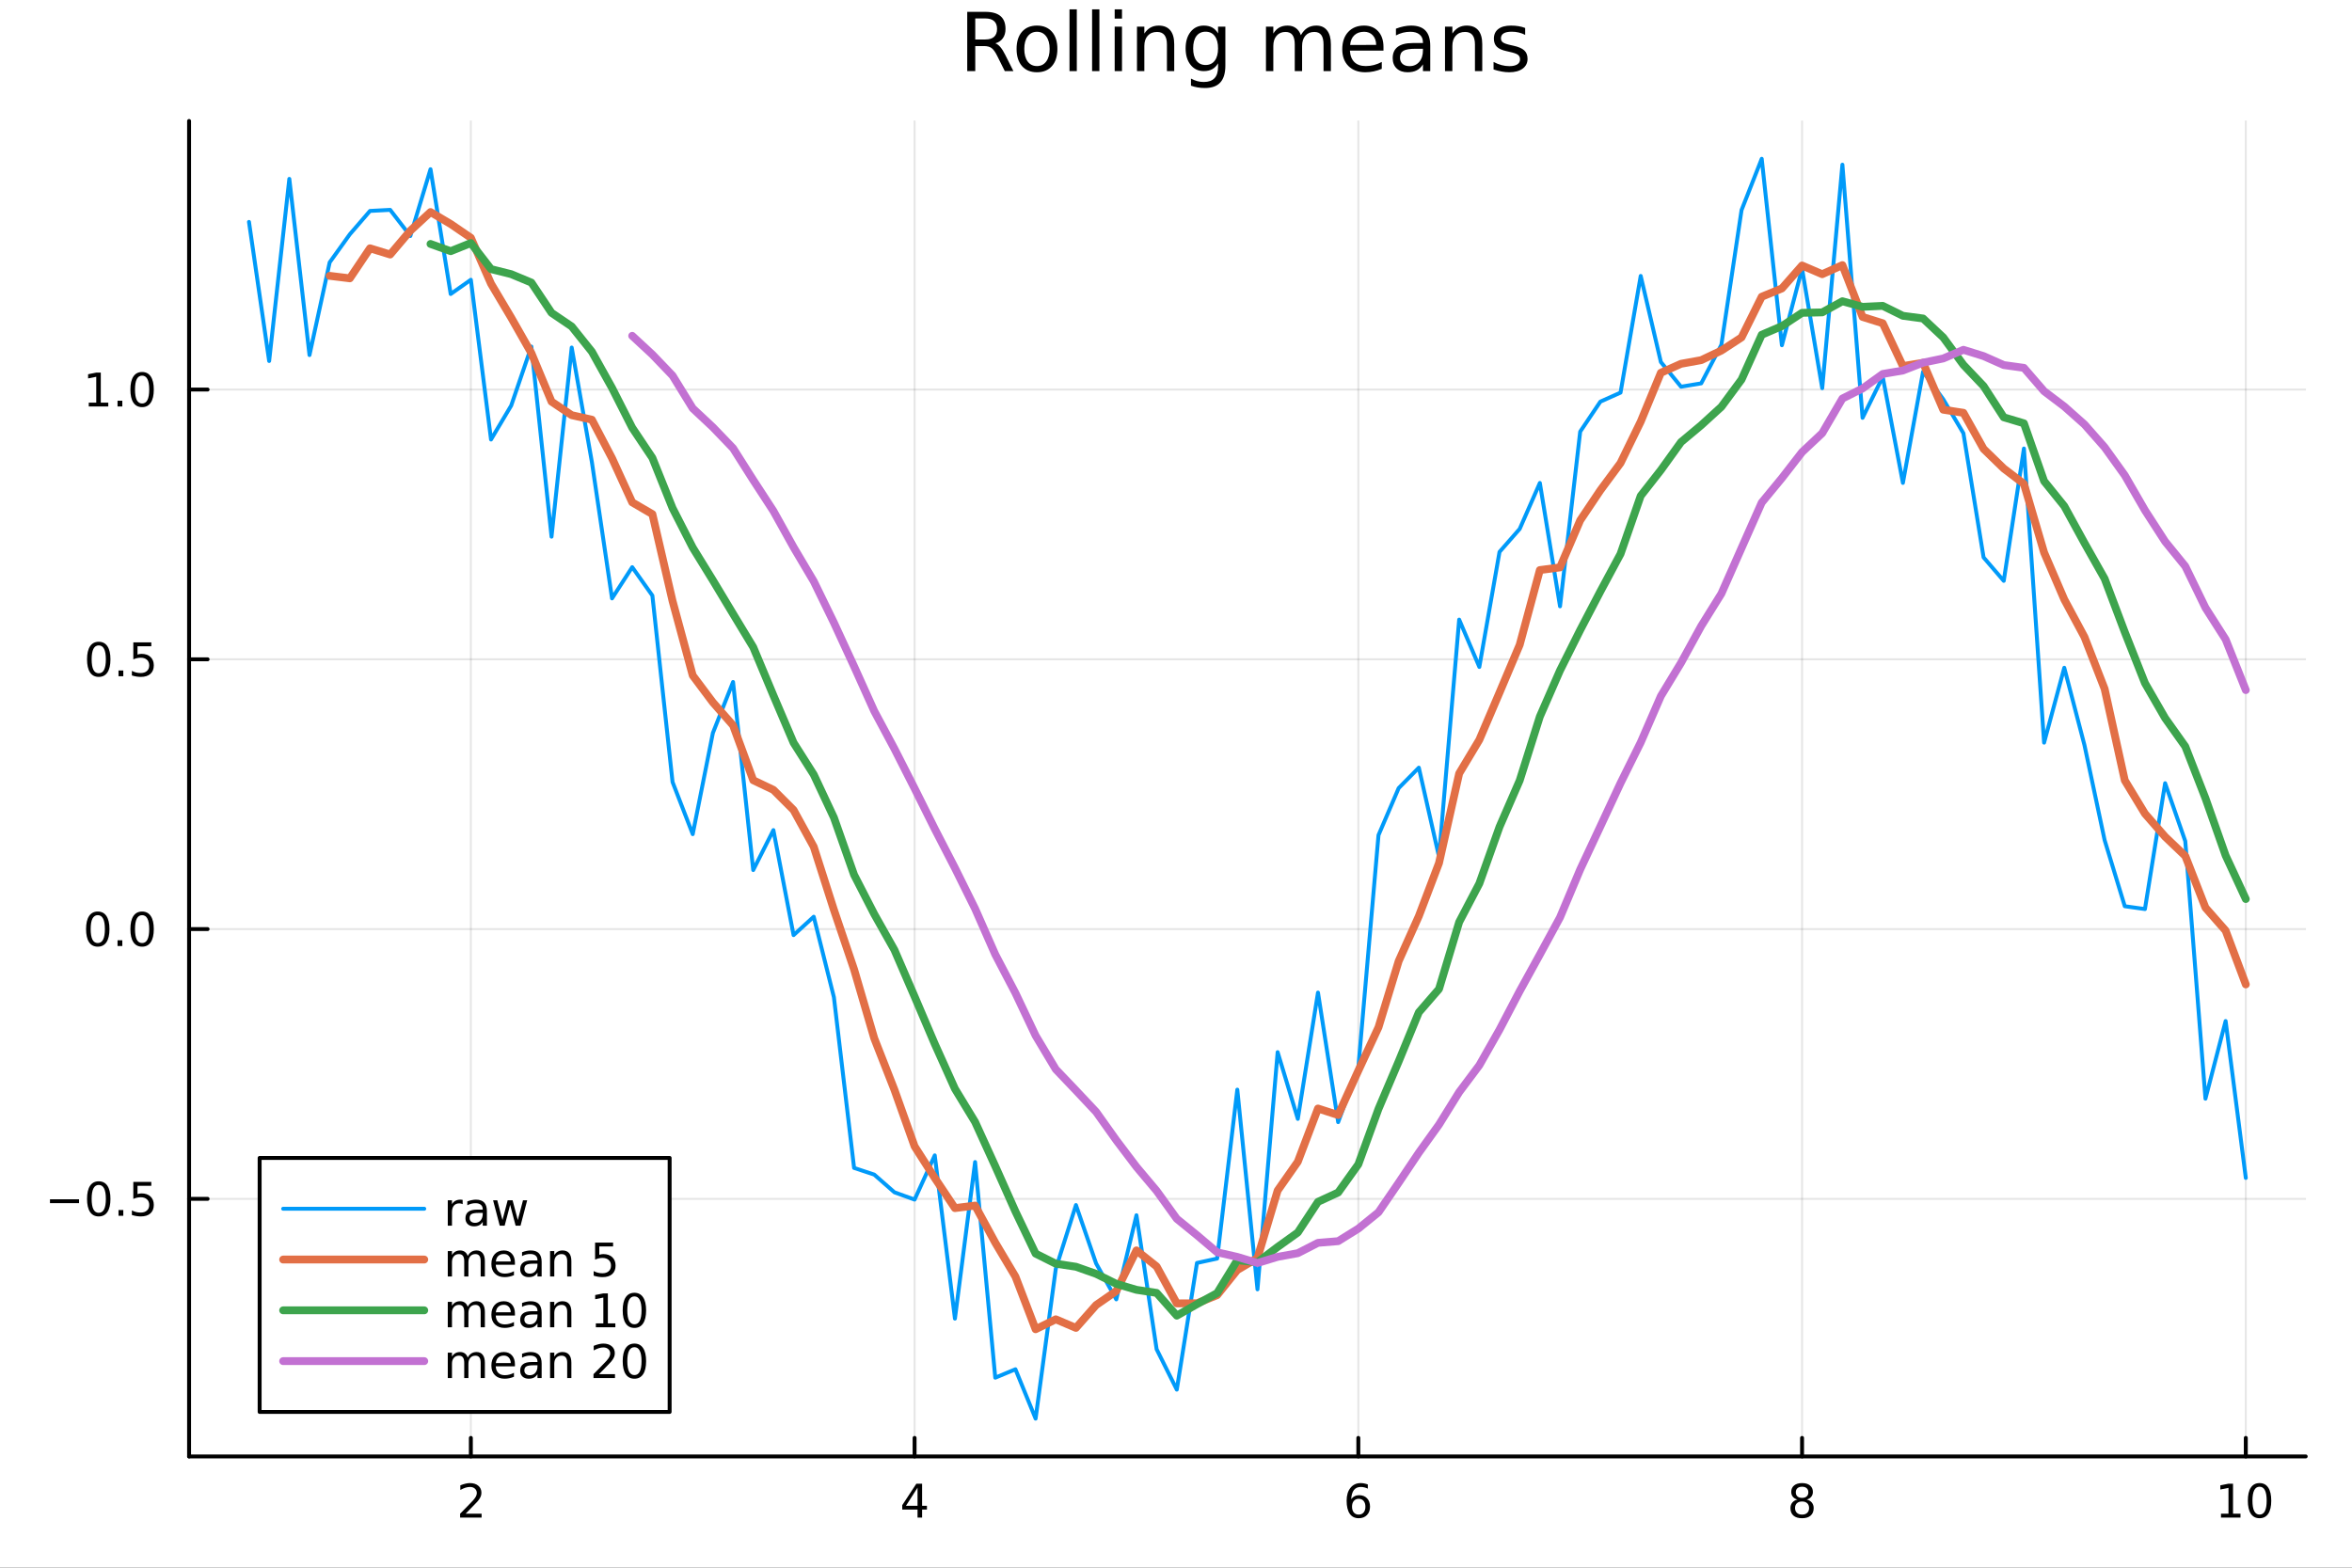 <?xml version="1.0" encoding="utf-8"?>
<svg xmlns="http://www.w3.org/2000/svg" xmlns:xlink="http://www.w3.org/1999/xlink" width="600" height="400" viewBox="0 0 2400 1600">
<rect x="0" y="0" width="2400" height="1600" fill="#333333" stroke="none"/>
<defs>
  <clipPath id="clip320">
    <rect x="0" y="0" width="2400" height="1600"/>
  </clipPath>
</defs>
<path clip-path="url(#clip320)" d="
M0 1600 L2400 1600 L2400 0 L0 0  Z
  " fill="#ffffff" fill-rule="evenodd" fill-opacity="1"/>
<defs>
  <clipPath id="clip321">
    <rect x="480" y="0" width="1681" height="1600"/>
  </clipPath>
</defs>
<path clip-path="url(#clip320)" d="
M192.941 1486.45 L2352.76 1486.45 L2352.76 123.472 L192.941 123.472  Z
  " fill="#ffffff" fill-rule="evenodd" fill-opacity="1"/>
<defs>
  <clipPath id="clip322">
    <rect x="192" y="123" width="2161" height="1364"/>
  </clipPath>
</defs>
<polyline clip-path="url(#clip322)" style="stroke:#000000; stroke-linecap:round; stroke-linejoin:round; stroke-width:2; stroke-opacity:0.1; fill:none" points="
  480.463,1486.45 480.463,123.472 
  "/>
<polyline clip-path="url(#clip322)" style="stroke:#000000; stroke-linecap:round; stroke-linejoin:round; stroke-width:2; stroke-opacity:0.1; fill:none" points="
  933.255,1486.45 933.255,123.472 
  "/>
<polyline clip-path="url(#clip322)" style="stroke:#000000; stroke-linecap:round; stroke-linejoin:round; stroke-width:2; stroke-opacity:0.1; fill:none" points="
  1386.05,1486.45 1386.05,123.472 
  "/>
<polyline clip-path="url(#clip322)" style="stroke:#000000; stroke-linecap:round; stroke-linejoin:round; stroke-width:2; stroke-opacity:0.1; fill:none" points="
  1838.84,1486.45 1838.84,123.472 
  "/>
<polyline clip-path="url(#clip322)" style="stroke:#000000; stroke-linecap:round; stroke-linejoin:round; stroke-width:2; stroke-opacity:0.1; fill:none" points="
  2291.63,1486.45 2291.63,123.472 
  "/>
<polyline clip-path="url(#clip320)" style="stroke:#000000; stroke-linecap:round; stroke-linejoin:round; stroke-width:4; stroke-opacity:1; fill:none" points="
  192.941,1486.45 2352.76,1486.45 
  "/>
<polyline clip-path="url(#clip320)" style="stroke:#000000; stroke-linecap:round; stroke-linejoin:round; stroke-width:4; stroke-opacity:1; fill:none" points="
  480.463,1486.45 480.463,1467.55 
  "/>
<polyline clip-path="url(#clip320)" style="stroke:#000000; stroke-linecap:round; stroke-linejoin:round; stroke-width:4; stroke-opacity:1; fill:none" points="
  933.255,1486.45 933.255,1467.55 
  "/>
<polyline clip-path="url(#clip320)" style="stroke:#000000; stroke-linecap:round; stroke-linejoin:round; stroke-width:4; stroke-opacity:1; fill:none" points="
  1386.05,1486.45 1386.05,1467.55 
  "/>
<polyline clip-path="url(#clip320)" style="stroke:#000000; stroke-linecap:round; stroke-linejoin:round; stroke-width:4; stroke-opacity:1; fill:none" points="
  1838.84,1486.45 1838.84,1467.55 
  "/>
<polyline clip-path="url(#clip320)" style="stroke:#000000; stroke-linecap:round; stroke-linejoin:round; stroke-width:4; stroke-opacity:1; fill:none" points="
  2291.63,1486.45 2291.63,1467.55 
  "/>
<path clip-path="url(#clip320)" d="M475.116 1544.91 L491.435 1544.91 L491.435 1548.85 L469.491 1548.85 L469.491 1544.91 Q472.153 1542.16 476.736 1537.53 Q481.343 1532.88 482.523 1531.53 Q484.769 1529.01 485.648 1527.27 Q486.551 1525.51 486.551 1523.82 Q486.551 1521.07 484.607 1519.33 Q482.685 1517.6 479.584 1517.6 Q477.385 1517.6 474.931 1518.36 Q472.5 1519.13 469.723 1520.68 L469.723 1515.95 Q472.547 1514.82 475 1514.24 Q477.454 1513.66 479.491 1513.66 Q484.861 1513.66 488.056 1516.35 Q491.25 1519.03 491.25 1523.52 Q491.25 1525.65 490.44 1527.57 Q489.653 1529.47 487.547 1532.07 Q486.968 1532.74 483.866 1535.95 Q480.764 1539.15 475.116 1544.91 Z" fill="#000000" fill-rule="evenodd" fill-opacity="1" /><path clip-path="url(#clip320)" d="M936.264 1518.36 L924.458 1536.81 L936.264 1536.81 L936.264 1518.36 M935.037 1514.29 L940.917 1514.29 L940.917 1536.81 L945.847 1536.81 L945.847 1540.7 L940.917 1540.7 L940.917 1548.85 L936.264 1548.85 L936.264 1540.7 L920.662 1540.7 L920.662 1536.19 L935.037 1514.29 Z" fill="#000000" fill-rule="evenodd" fill-opacity="1" /><path clip-path="url(#clip320)" d="M1386.45 1529.7 Q1383.3 1529.7 1381.45 1531.86 Q1379.62 1534.01 1379.62 1537.76 Q1379.62 1541.49 1381.45 1543.66 Q1383.3 1545.82 1386.45 1545.82 Q1389.6 1545.82 1391.43 1543.66 Q1393.28 1541.49 1393.28 1537.76 Q1393.28 1534.01 1391.43 1531.86 Q1389.6 1529.7 1386.45 1529.7 M1395.73 1515.05 L1395.73 1519.31 Q1393.97 1518.48 1392.17 1518.04 Q1390.39 1517.6 1388.63 1517.6 Q1384 1517.6 1381.54 1520.72 Q1379.11 1523.85 1378.77 1530.17 Q1380.13 1528.15 1382.19 1527.09 Q1384.25 1526 1386.73 1526 Q1391.94 1526 1394.95 1529.17 Q1397.98 1532.32 1397.98 1537.76 Q1397.98 1543.08 1394.83 1546.3 Q1391.68 1549.52 1386.45 1549.52 Q1380.46 1549.52 1377.28 1544.94 Q1374.11 1540.33 1374.11 1531.6 Q1374.11 1523.41 1378 1518.55 Q1381.89 1513.66 1388.44 1513.66 Q1390.2 1513.66 1391.98 1514.01 Q1393.79 1514.36 1395.73 1515.05 Z" fill="#000000" fill-rule="evenodd" fill-opacity="1" /><path clip-path="url(#clip320)" d="M1838.84 1532.44 Q1835.5 1532.44 1833.58 1534.22 Q1831.68 1536 1831.68 1539.13 Q1831.68 1542.25 1833.58 1544.03 Q1835.5 1545.82 1838.84 1545.82 Q1842.17 1545.82 1844.09 1544.03 Q1846.01 1542.23 1846.01 1539.13 Q1846.01 1536 1844.09 1534.22 Q1842.19 1532.44 1838.84 1532.44 M1834.16 1530.45 Q1831.15 1529.7 1829.46 1527.64 Q1827.8 1525.58 1827.8 1522.62 Q1827.8 1518.48 1830.74 1516.07 Q1833.7 1513.66 1838.84 1513.66 Q1844 1513.66 1846.94 1516.07 Q1849.88 1518.48 1849.88 1522.62 Q1849.88 1525.58 1848.19 1527.64 Q1846.52 1529.7 1843.54 1530.45 Q1846.92 1531.23 1848.79 1533.52 Q1850.69 1535.82 1850.69 1539.13 Q1850.69 1544.15 1847.61 1546.83 Q1844.56 1549.52 1838.84 1549.52 Q1833.12 1549.52 1830.04 1546.83 Q1826.99 1544.15 1826.99 1539.13 Q1826.99 1535.82 1828.88 1533.52 Q1830.78 1531.23 1834.16 1530.45 M1832.45 1523.06 Q1832.45 1525.75 1834.12 1527.25 Q1835.81 1528.76 1838.84 1528.76 Q1841.85 1528.76 1843.54 1527.25 Q1845.25 1525.75 1845.25 1523.06 Q1845.25 1520.38 1843.54 1518.87 Q1841.85 1517.37 1838.84 1517.37 Q1835.81 1517.37 1834.12 1518.87 Q1832.45 1520.38 1832.45 1523.06 Z" fill="#000000" fill-rule="evenodd" fill-opacity="1" /><path clip-path="url(#clip320)" d="M2266.32 1544.91 L2273.96 1544.91 L2273.96 1518.55 L2265.65 1520.21 L2265.65 1515.95 L2273.91 1514.29 L2278.59 1514.29 L2278.59 1544.91 L2286.22 1544.91 L2286.22 1548.85 L2266.32 1548.85 L2266.32 1544.91 Z" fill="#000000" fill-rule="evenodd" fill-opacity="1" /><path clip-path="url(#clip320)" d="M2305.67 1517.37 Q2302.06 1517.37 2300.23 1520.93 Q2298.42 1524.47 2298.42 1531.6 Q2298.42 1538.71 2300.23 1542.27 Q2302.06 1545.82 2305.67 1545.82 Q2309.3 1545.82 2311.11 1542.27 Q2312.94 1538.71 2312.94 1531.6 Q2312.94 1524.47 2311.11 1520.93 Q2309.3 1517.37 2305.67 1517.37 M2305.67 1513.66 Q2311.48 1513.66 2314.53 1518.27 Q2317.61 1522.85 2317.61 1531.6 Q2317.61 1540.33 2314.53 1544.94 Q2311.48 1549.52 2305.67 1549.52 Q2299.86 1549.52 2296.78 1544.94 Q2293.72 1540.33 2293.72 1531.6 Q2293.72 1522.85 2296.78 1518.27 Q2299.86 1513.66 2305.67 1513.66 Z" fill="#000000" fill-rule="evenodd" fill-opacity="1" /><polyline clip-path="url(#clip322)" style="stroke:#000000; stroke-linecap:round; stroke-linejoin:round; stroke-width:2; stroke-opacity:0.1; fill:none" points="
  192.941,1223.56 2352.76,1223.56 
  "/>
<polyline clip-path="url(#clip322)" style="stroke:#000000; stroke-linecap:round; stroke-linejoin:round; stroke-width:2; stroke-opacity:0.1; fill:none" points="
  192.941,948.234 2352.76,948.234 
  "/>
<polyline clip-path="url(#clip322)" style="stroke:#000000; stroke-linecap:round; stroke-linejoin:round; stroke-width:2; stroke-opacity:0.1; fill:none" points="
  192.941,672.904 2352.76,672.904 
  "/>
<polyline clip-path="url(#clip322)" style="stroke:#000000; stroke-linecap:round; stroke-linejoin:round; stroke-width:2; stroke-opacity:0.1; fill:none" points="
  192.941,397.574 2352.76,397.574 
  "/>
<polyline clip-path="url(#clip320)" style="stroke:#000000; stroke-linecap:round; stroke-linejoin:round; stroke-width:4; stroke-opacity:1; fill:none" points="
  192.941,1486.45 192.941,123.472 
  "/>
<polyline clip-path="url(#clip320)" style="stroke:#000000; stroke-linecap:round; stroke-linejoin:round; stroke-width:4; stroke-opacity:1; fill:none" points="
  192.941,1223.56 211.838,1223.56 
  "/>
<polyline clip-path="url(#clip320)" style="stroke:#000000; stroke-linecap:round; stroke-linejoin:round; stroke-width:4; stroke-opacity:1; fill:none" points="
  192.941,948.234 211.838,948.234 
  "/>
<polyline clip-path="url(#clip320)" style="stroke:#000000; stroke-linecap:round; stroke-linejoin:round; stroke-width:4; stroke-opacity:1; fill:none" points="
  192.941,672.904 211.838,672.904 
  "/>
<polyline clip-path="url(#clip320)" style="stroke:#000000; stroke-linecap:round; stroke-linejoin:round; stroke-width:4; stroke-opacity:1; fill:none" points="
  192.941,397.574 211.838,397.574 
  "/>
<path clip-path="url(#clip320)" d="M50.992 1224.01 L80.668 1224.01 L80.668 1227.95 L50.992 1227.95 L50.992 1224.01 Z" fill="#000000" fill-rule="evenodd" fill-opacity="1" /><path clip-path="url(#clip320)" d="M100.76 1209.36 Q97.149 1209.36 95.321 1212.93 Q93.515 1216.47 93.515 1223.6 Q93.515 1230.7 95.321 1234.27 Q97.149 1237.81 100.76 1237.81 Q104.395 1237.81 106.2 1234.27 Q108.029 1230.7 108.029 1223.6 Q108.029 1216.47 106.2 1212.93 Q104.395 1209.36 100.76 1209.36 M100.76 1205.66 Q106.571 1205.66 109.626 1210.26 Q112.705 1214.85 112.705 1223.6 Q112.705 1232.33 109.626 1236.93 Q106.571 1241.51 100.76 1241.51 Q94.95 1241.51 91.871 1236.93 Q88.816 1232.33 88.816 1223.6 Q88.816 1214.85 91.871 1210.26 Q94.95 1205.66 100.76 1205.66 Z" fill="#000000" fill-rule="evenodd" fill-opacity="1" /><path clip-path="url(#clip320)" d="M120.922 1234.96 L125.807 1234.96 L125.807 1240.84 L120.922 1240.84 L120.922 1234.96 Z" fill="#000000" fill-rule="evenodd" fill-opacity="1" /><path clip-path="url(#clip320)" d="M136.038 1206.28 L154.394 1206.28 L154.394 1210.22 L140.32 1210.22 L140.32 1218.69 Q141.339 1218.34 142.357 1218.18 Q143.376 1218 144.394 1218 Q150.181 1218 153.561 1221.17 Q156.941 1224.34 156.941 1229.76 Q156.941 1235.33 153.468 1238.44 Q149.996 1241.51 143.677 1241.51 Q141.501 1241.51 139.232 1241.14 Q136.987 1240.77 134.58 1240.03 L134.58 1235.33 Q136.663 1236.47 138.885 1237.02 Q141.107 1237.58 143.584 1237.58 Q147.589 1237.58 149.927 1235.47 Q152.265 1233.37 152.265 1229.76 Q152.265 1226.14 149.927 1224.04 Q147.589 1221.93 143.584 1221.93 Q141.709 1221.93 139.834 1222.35 Q137.982 1222.76 136.038 1223.64 L136.038 1206.28 Z" fill="#000000" fill-rule="evenodd" fill-opacity="1" /><path clip-path="url(#clip320)" d="M99.765 934.032 Q96.154 934.032 94.325 937.597 Q92.52 941.139 92.52 948.268 Q92.52 955.375 94.325 958.94 Q96.154 962.481 99.765 962.481 Q103.399 962.481 105.205 958.94 Q107.033 955.375 107.033 948.268 Q107.033 941.139 105.205 937.597 Q103.399 934.032 99.765 934.032 M99.765 930.329 Q105.575 930.329 108.631 934.935 Q111.709 939.518 111.709 948.268 Q111.709 956.995 108.631 961.602 Q105.575 966.185 99.765 966.185 Q93.955 966.185 90.876 961.602 Q87.821 956.995 87.821 948.268 Q87.821 939.518 90.876 934.935 Q93.955 930.329 99.765 930.329 Z" fill="#000000" fill-rule="evenodd" fill-opacity="1" /><path clip-path="url(#clip320)" d="M119.927 959.634 L124.811 959.634 L124.811 965.514 L119.927 965.514 L119.927 959.634 Z" fill="#000000" fill-rule="evenodd" fill-opacity="1" /><path clip-path="url(#clip320)" d="M144.996 934.032 Q141.385 934.032 139.556 937.597 Q137.751 941.139 137.751 948.268 Q137.751 955.375 139.556 958.94 Q141.385 962.481 144.996 962.481 Q148.63 962.481 150.436 958.94 Q152.265 955.375 152.265 948.268 Q152.265 941.139 150.436 937.597 Q148.63 934.032 144.996 934.032 M144.996 930.329 Q150.806 930.329 153.862 934.935 Q156.941 939.518 156.941 948.268 Q156.941 956.995 153.862 961.602 Q150.806 966.185 144.996 966.185 Q139.186 966.185 136.107 961.602 Q133.052 956.995 133.052 948.268 Q133.052 939.518 136.107 934.935 Q139.186 930.329 144.996 930.329 Z" fill="#000000" fill-rule="evenodd" fill-opacity="1" /><path clip-path="url(#clip320)" d="M100.76 658.702 Q97.149 658.702 95.321 662.267 Q93.515 665.809 93.515 672.938 Q93.515 680.045 95.321 683.61 Q97.149 687.151 100.76 687.151 Q104.395 687.151 106.2 683.61 Q108.029 680.045 108.029 672.938 Q108.029 665.809 106.2 662.267 Q104.395 658.702 100.76 658.702 M100.76 654.999 Q106.571 654.999 109.626 659.605 Q112.705 664.188 112.705 672.938 Q112.705 681.665 109.626 686.272 Q106.571 690.855 100.76 690.855 Q94.95 690.855 91.871 686.272 Q88.816 681.665 88.816 672.938 Q88.816 664.188 91.871 659.605 Q94.95 654.999 100.76 654.999 Z" fill="#000000" fill-rule="evenodd" fill-opacity="1" /><path clip-path="url(#clip320)" d="M120.922 684.304 L125.807 684.304 L125.807 690.184 L120.922 690.184 L120.922 684.304 Z" fill="#000000" fill-rule="evenodd" fill-opacity="1" /><path clip-path="url(#clip320)" d="M136.038 655.624 L154.394 655.624 L154.394 659.559 L140.32 659.559 L140.32 668.031 Q141.339 667.684 142.357 667.522 Q143.376 667.337 144.394 667.337 Q150.181 667.337 153.561 670.508 Q156.941 673.679 156.941 679.096 Q156.941 684.674 153.468 687.776 Q149.996 690.855 143.677 690.855 Q141.501 690.855 139.232 690.485 Q136.987 690.114 134.58 689.374 L134.58 684.674 Q136.663 685.809 138.885 686.364 Q141.107 686.92 143.584 686.92 Q147.589 686.92 149.927 684.813 Q152.265 682.707 152.265 679.096 Q152.265 675.485 149.927 673.378 Q147.589 671.272 143.584 671.272 Q141.709 671.272 139.834 671.688 Q137.982 672.105 136.038 672.985 L136.038 655.624 Z" fill="#000000" fill-rule="evenodd" fill-opacity="1" /><path clip-path="url(#clip320)" d="M90.575 410.919 L98.214 410.919 L98.214 384.553 L89.904 386.22 L89.904 381.96 L98.168 380.294 L102.844 380.294 L102.844 410.919 L110.483 410.919 L110.483 414.854 L90.575 414.854 L90.575 410.919 Z" fill="#000000" fill-rule="evenodd" fill-opacity="1" /><path clip-path="url(#clip320)" d="M119.927 408.974 L124.811 408.974 L124.811 414.854 L119.927 414.854 L119.927 408.974 Z" fill="#000000" fill-rule="evenodd" fill-opacity="1" /><path clip-path="url(#clip320)" d="M144.996 383.372 Q141.385 383.372 139.556 386.937 Q137.751 390.479 137.751 397.609 Q137.751 404.715 139.556 408.28 Q141.385 411.821 144.996 411.821 Q148.63 411.821 150.436 408.28 Q152.265 404.715 152.265 397.609 Q152.265 390.479 150.436 386.937 Q148.63 383.372 144.996 383.372 M144.996 379.669 Q150.806 379.669 153.862 384.275 Q156.941 388.859 156.941 397.609 Q156.941 406.335 153.862 410.942 Q150.806 415.525 144.996 415.525 Q139.186 415.525 136.107 410.942 Q133.052 406.335 133.052 397.609 Q133.052 388.859 136.107 384.275 Q139.186 379.669 144.996 379.669 Z" fill="#000000" fill-rule="evenodd" fill-opacity="1" /><path clip-path="url(#clip320)" d="M1015.66 44.22 Q1018.29 45.111 1020.76 48.028 Q1023.27 50.944 1025.78 56.048 L1034.09 72.576 L1025.3 72.576 L1017.56 57.061 Q1014.56 50.985 1011.73 49 Q1008.93 47.015 1004.07 47.015 L995.159 47.015 L995.159 72.576 L986.976 72.576 L986.976 12.096 L1005.45 12.096 Q1015.82 12.096 1020.92 16.43 Q1026.03 20.765 1026.03 29.515 Q1026.03 35.227 1023.35 38.994 Q1020.72 42.761 1015.66 44.22 M995.159 18.82 L995.159 40.29 L1005.45 40.29 Q1011.36 40.29 1014.36 37.576 Q1017.4 34.822 1017.4 29.515 Q1017.4 24.208 1014.36 21.535 Q1011.36 18.82 1005.45 18.82 L995.159 18.82 Z" fill="#000000" fill-rule="evenodd" fill-opacity="1" /><path clip-path="url(#clip320)" d="M1058.15 32.431 Q1052.16 32.431 1048.67 37.131 Q1045.19 41.789 1045.19 49.931 Q1045.19 58.074 1048.63 62.773 Q1052.11 67.431 1058.15 67.431 Q1064.11 67.431 1067.59 62.732 Q1071.07 58.033 1071.07 49.931 Q1071.07 41.87 1067.59 37.171 Q1064.11 32.431 1058.15 32.431 M1058.15 26.112 Q1067.87 26.112 1073.42 32.431 Q1078.97 38.751 1078.97 49.931 Q1078.97 61.071 1073.42 67.431 Q1067.87 73.751 1058.15 73.751 Q1048.39 73.751 1042.84 67.431 Q1037.33 61.071 1037.33 49.931 Q1037.33 38.751 1042.84 32.431 Q1048.39 26.112 1058.15 26.112 Z" fill="#000000" fill-rule="evenodd" fill-opacity="1" /><path clip-path="url(#clip320)" d="M1091.33 9.544 L1098.78 9.544 L1098.78 72.576 L1091.33 72.576 L1091.33 9.544 Z" fill="#000000" fill-rule="evenodd" fill-opacity="1" /><path clip-path="url(#clip320)" d="M1114.38 9.544 L1121.83 9.544 L1121.83 72.576 L1114.38 72.576 L1114.38 9.544 Z" fill="#000000" fill-rule="evenodd" fill-opacity="1" /><path clip-path="url(#clip320)" d="M1137.43 27.206 L1144.88 27.206 L1144.88 72.576 L1137.43 72.576 L1137.43 27.206 M1137.43 9.544 L1144.88 9.544 L1144.88 18.983 L1137.43 18.983 L1137.43 9.544 Z" fill="#000000" fill-rule="evenodd" fill-opacity="1" /><path clip-path="url(#clip320)" d="M1198.19 45.192 L1198.19 72.576 L1190.74 72.576 L1190.74 45.435 Q1190.74 38.994 1188.22 35.794 Q1185.71 32.594 1180.69 32.594 Q1174.65 32.594 1171.17 36.442 Q1167.69 40.29 1167.69 46.934 L1167.69 72.576 L1160.19 72.576 L1160.19 27.206 L1167.69 27.206 L1167.69 34.254 Q1170.36 30.163 1173.97 28.138 Q1177.61 26.112 1182.35 26.112 Q1190.17 26.112 1194.18 30.973 Q1198.19 35.794 1198.19 45.192 Z" fill="#000000" fill-rule="evenodd" fill-opacity="1" /><path clip-path="url(#clip320)" d="M1242.91 49.364 Q1242.91 41.263 1239.55 36.806 Q1236.23 32.35 1230.19 32.35 Q1224.2 32.35 1220.83 36.806 Q1217.51 41.263 1217.51 49.364 Q1217.51 57.426 1220.83 61.882 Q1224.2 66.338 1230.19 66.338 Q1236.23 66.338 1239.55 61.882 Q1242.91 57.426 1242.91 49.364 M1250.37 66.945 Q1250.37 78.531 1245.22 84.162 Q1240.08 89.833 1229.46 89.833 Q1225.53 89.833 1222.05 89.225 Q1218.57 88.658 1215.28 87.443 L1215.28 80.192 Q1218.57 81.974 1221.77 82.825 Q1224.97 83.675 1228.29 83.675 Q1235.62 83.675 1239.27 79.827 Q1242.91 76.019 1242.91 68.282 L1242.91 64.596 Q1240.6 68.606 1237 70.591 Q1233.39 72.576 1228.37 72.576 Q1220.02 72.576 1214.92 66.216 Q1209.82 59.856 1209.82 49.364 Q1209.82 38.832 1214.92 32.472 Q1220.02 26.112 1228.37 26.112 Q1233.39 26.112 1237 28.097 Q1240.6 30.082 1242.91 34.092 L1242.91 27.206 L1250.37 27.206 L1250.37 66.945 Z" fill="#000000" fill-rule="evenodd" fill-opacity="1" /><path clip-path="url(#clip320)" d="M1327.41 35.915 Q1330.21 30.892 1334.1 28.502 Q1337.99 26.112 1343.25 26.112 Q1350.34 26.112 1354.19 31.095 Q1358.04 36.037 1358.04 45.192 L1358.04 72.576 L1350.54 72.576 L1350.54 45.435 Q1350.54 38.913 1348.24 35.753 Q1345.93 32.594 1341.19 32.594 Q1335.39 32.594 1332.03 36.442 Q1328.67 40.29 1328.67 46.934 L1328.67 72.576 L1321.18 72.576 L1321.18 45.435 Q1321.18 38.873 1318.87 35.753 Q1316.56 32.594 1311.74 32.594 Q1306.03 32.594 1302.66 36.482 Q1299.3 40.331 1299.3 46.934 L1299.3 72.576 L1291.81 72.576 L1291.81 27.206 L1299.3 27.206 L1299.3 34.254 Q1301.85 30.082 1305.42 28.097 Q1308.98 26.112 1313.88 26.112 Q1318.83 26.112 1322.27 28.624 Q1325.75 31.135 1327.41 35.915 Z" fill="#000000" fill-rule="evenodd" fill-opacity="1" /><path clip-path="url(#clip320)" d="M1411.71 48.028 L1411.71 51.673 L1377.44 51.673 Q1377.93 59.37 1382.06 63.421 Q1386.23 67.431 1393.65 67.431 Q1397.94 67.431 1401.95 66.378 Q1406 65.325 1409.97 63.218 L1409.97 70.267 Q1405.96 71.968 1401.75 72.86 Q1397.54 73.751 1393.2 73.751 Q1382.34 73.751 1375.98 67.431 Q1369.66 61.112 1369.66 50.337 Q1369.66 39.197 1375.66 32.675 Q1381.7 26.112 1391.9 26.112 Q1401.06 26.112 1406.37 32.026 Q1411.71 37.9 1411.71 48.028 M1404.26 45.84 Q1404.18 39.723 1400.82 36.077 Q1397.49 32.431 1391.99 32.431 Q1385.75 32.431 1381.98 35.956 Q1378.25 39.48 1377.69 45.88 L1404.26 45.84 Z" fill="#000000" fill-rule="evenodd" fill-opacity="1" /><path clip-path="url(#clip320)" d="M1444.57 49.769 Q1435.53 49.769 1432.05 51.835 Q1428.57 53.901 1428.57 58.884 Q1428.57 62.854 1431.16 65.203 Q1433.79 67.512 1438.29 67.512 Q1444.49 67.512 1448.21 63.137 Q1451.98 58.722 1451.98 51.43 L1451.98 49.769 L1444.57 49.769 M1459.43 46.691 L1459.43 72.576 L1451.98 72.576 L1451.98 65.689 Q1449.43 69.821 1445.62 71.806 Q1441.81 73.751 1436.3 73.751 Q1429.33 73.751 1425.2 69.862 Q1421.11 65.933 1421.11 59.37 Q1421.11 51.714 1426.22 47.825 Q1431.36 43.936 1441.53 43.936 L1451.98 43.936 L1451.98 43.207 Q1451.98 38.062 1448.58 35.267 Q1445.21 32.431 1439.1 32.431 Q1435.21 32.431 1431.52 33.363 Q1427.84 34.295 1424.43 36.158 L1424.43 29.272 Q1428.52 27.692 1432.37 26.922 Q1436.22 26.112 1439.87 26.112 Q1449.71 26.112 1454.57 31.216 Q1459.43 36.32 1459.43 46.691 Z" fill="#000000" fill-rule="evenodd" fill-opacity="1" /><path clip-path="url(#clip320)" d="M1512.5 45.192 L1512.5 72.576 L1505.05 72.576 L1505.05 45.435 Q1505.05 38.994 1502.53 35.794 Q1500.02 32.594 1495 32.594 Q1488.96 32.594 1485.48 36.442 Q1482 40.29 1482 46.934 L1482 72.576 L1474.5 72.576 L1474.5 27.206 L1482 27.206 L1482 34.254 Q1484.67 30.163 1488.28 28.138 Q1491.92 26.112 1496.66 26.112 Q1504.48 26.112 1508.49 30.973 Q1512.5 35.794 1512.5 45.192 Z" fill="#000000" fill-rule="evenodd" fill-opacity="1" /><path clip-path="url(#clip320)" d="M1556.29 28.543 L1556.29 35.591 Q1553.13 33.971 1549.73 33.161 Q1546.32 32.35 1542.68 32.35 Q1537.13 32.35 1534.33 34.052 Q1531.58 35.753 1531.58 39.156 Q1531.58 41.749 1533.56 43.248 Q1535.55 44.706 1541.54 46.043 L1544.1 46.61 Q1552.04 48.311 1555.36 51.43 Q1558.72 54.509 1558.72 60.059 Q1558.72 66.378 1553.7 70.064 Q1548.71 73.751 1539.96 73.751 Q1536.32 73.751 1532.35 73.022 Q1528.42 72.333 1524.04 70.915 L1524.04 63.218 Q1528.18 65.365 1532.19 66.459 Q1536.2 67.512 1540.13 67.512 Q1545.39 67.512 1548.23 65.73 Q1551.06 63.907 1551.06 60.626 Q1551.06 57.588 1549 55.967 Q1546.97 54.347 1540.05 52.848 L1537.45 52.24 Q1530.53 50.782 1527.45 47.785 Q1524.37 44.746 1524.37 39.48 Q1524.37 33.08 1528.91 29.596 Q1533.44 26.112 1541.79 26.112 Q1545.92 26.112 1549.57 26.72 Q1553.21 27.327 1556.29 28.543 Z" fill="#000000" fill-rule="evenodd" fill-opacity="1" /><polyline clip-path="url(#clip322)" style="stroke:#009af9; stroke-linecap:round; stroke-linejoin:round; stroke-width:4; stroke-opacity:1; fill:none" points="
  254.067,226.497 274.649,368.438 295.23,182.579 315.812,362.375 336.393,267.792 356.975,239.12 377.556,215.275 398.137,214.193 418.719,240.869 439.3,172.72 
  459.882,300.069 480.463,285.538 501.045,448.566 521.626,413.953 542.208,353.717 562.789,547.729 583.37,354.713 603.952,471.507 624.533,610.727 645.115,578.847 
  665.696,607.85 686.278,798.147 706.859,851.36 727.44,748.061 748.022,696.037 768.603,887.983 789.185,847.214 809.766,954.382 830.348,935.63 850.929,1017.79 
  871.51,1191.99 892.092,1198.81 912.673,1216.88 933.255,1224.31 953.836,1179.18 974.418,1345.79 994.999,1186 1015.58,1406.09 1036.16,1397.5 1056.74,1447.87 
  1077.32,1295 1097.91,1229.89 1118.49,1289.5 1139.07,1326.17 1159.65,1240.29 1180.23,1377.05 1200.81,1418.27 1221.39,1288.98 1241.98,1284.51 1262.56,1112.12 
  1283.14,1315.91 1303.72,1073.85 1324.3,1141.95 1344.88,1013.04 1365.46,1145.28 1386.05,1089.57 1406.63,852.362 1427.21,804.379 1447.79,783.49 1468.37,874.415 
  1488.95,632.381 1509.53,680.691 1530.12,563.277 1550.7,539.814 1571.28,492.922 1591.86,618.811 1612.44,440.536 1633.02,409.923 1653.6,400.719 1674.19,281.629 
  1694.77,369.514 1715.35,394.679 1735.93,391.265 1756.51,351.886 1777.09,214.406 1797.67,162.047 1818.26,352.359 1838.84,274.219 1859.42,396.196 1880,168.089 
  1900.58,426.446 1921.16,384.613 1941.74,492.854 1962.33,379.319 1982.91,407.497 2003.49,442.205 2024.07,568.91 2044.65,592.814 2065.23,457.776 2085.81,757.965 
  2106.4,681.525 2126.98,760.395 2147.56,857.412 2168.14,924.909 2188.72,927.795 2209.3,799.342 2229.88,858.553 2250.47,1121.33 2271.05,1042.09 2291.63,1202.2 
  
  "/>
<polyline clip-path="url(#clip322)" style="stroke:#e26f46; stroke-linecap:round; stroke-linejoin:round; stroke-width:8; stroke-opacity:1; fill:none" points="
  336.393,281.536 356.975,284.061 377.556,253.428 398.137,259.751 418.719,235.45 439.3,216.435 459.882,228.625 480.463,242.678 501.045,289.552 521.626,324.169 
  542.208,360.369 562.789,409.9 583.37,423.735 603.952,428.324 624.533,467.678 645.115,512.705 665.696,524.729 686.278,613.416 706.859,689.386 727.44,716.853 
  748.022,740.291 768.603,796.318 789.185,806.131 809.766,826.736 830.348,864.249 850.929,928.6 871.51,989.401 892.092,1059.72 912.673,1112.22 933.255,1169.96 
  953.836,1202.23 974.418,1233 994.999,1230.43 1015.58,1268.28 1036.16,1302.91 1056.74,1356.65 1077.32,1346.5 1097.91,1355.27 1118.49,1331.95 1139.07,1317.69 
  1159.65,1276.17 1180.23,1292.58 1200.81,1330.26 1221.39,1330.15 1241.98,1321.82 1262.56,1296.19 1283.14,1283.96 1303.72,1215.07 1324.3,1185.67 1344.88,1131.37 
  1365.46,1138.01 1386.05,1092.74 1406.63,1048.44 1427.21,980.926 1447.79,935.016 1468.37,880.843 1488.95,789.405 1509.53,755.071 1530.12,706.851 1550.7,658.115 
  1571.28,581.817 1591.86,579.103 1612.44,531.072 1633.02,500.401 1653.6,472.582 1674.19,430.324 1694.77,380.464 1715.35,371.293 1735.93,367.561 1756.51,357.795 
  1777.09,344.35 1797.67,302.857 1818.26,294.393 1838.84,270.983 1859.42,279.845 1880,270.582 1900.58,323.462 1921.16,329.912 1941.74,373.64 1962.33,370.264 
  1982.91,418.146 2003.49,421.298 2024.07,458.157 2044.65,478.149 2065.23,493.84 2085.81,563.934 2106.4,611.798 2126.98,650.095 2147.56,703.015 2168.14,796.441 
  2188.72,830.407 2209.3,853.971 2229.88,873.602 2250.47,926.387 2271.05,949.822 2291.63,1004.7 
  "/>
<polyline clip-path="url(#clip322)" style="stroke:#3da44d; stroke-linecap:round; stroke-linejoin:round; stroke-width:8; stroke-opacity:1; fill:none" points="
  439.3,248.986 459.882,256.343 480.463,248.053 501.045,274.652 521.626,279.809 542.208,288.402 562.789,319.263 583.37,333.207 603.952,358.938 624.533,395.924 
  645.115,436.537 665.696,467.315 686.278,518.575 706.859,558.855 727.44,592.266 748.022,626.498 768.603,660.523 789.185,709.773 809.766,758.061 830.348,790.551 
  850.929,834.446 871.51,892.859 892.092,932.926 912.673,969.478 933.255,1017.1 953.836,1065.42 974.418,1111.2 994.999,1145.08 1015.58,1190.25 1036.16,1236.44 
  1056.74,1279.44 1077.32,1289.75 1097.91,1292.85 1118.49,1300.11 1139.07,1310.3 1159.65,1316.41 1180.23,1319.54 1200.81,1342.76 1221.39,1331.05 1241.98,1319.75 
  1262.56,1286.18 1283.14,1288.27 1303.72,1272.66 1324.3,1257.91 1344.88,1226.6 1365.46,1217.1 1386.05,1188.35 1406.63,1131.76 1427.21,1083.3 1447.79,1033.19 
  1468.37,1009.42 1488.95,941.071 1509.53,901.755 1530.12,843.888 1550.7,796.566 1571.28,731.33 1591.86,684.254 1612.44,643.072 1633.02,603.626 1653.6,565.349 
  1674.19,506.07 1694.77,479.784 1715.35,451.182 1735.93,433.981 1756.51,415.188 1777.09,387.337 1797.67,341.66 1818.26,332.843 1838.84,319.272 1859.42,318.82 
  1880,307.466 1900.58,313.159 1921.16,312.153 1941.74,322.311 1962.33,325.055 1982.91,344.364 2003.49,372.38 2024.07,394.035 2044.65,425.894 2065.23,432.052 
  2085.81,491.04 2106.4,516.548 2126.98,554.126 2147.56,590.582 2168.14,645.141 2188.72,697.171 2209.3,732.884 2229.88,761.849 2250.47,814.701 2271.05,873.132 
  2291.63,917.555 
  "/>
<polyline clip-path="url(#clip322)" style="stroke:#c271d2; stroke-linecap:round; stroke-linejoin:round; stroke-width:8; stroke-opacity:1; fill:none" points="
  645.115,342.761 665.696,361.829 686.278,383.314 706.859,416.753 727.44,436.038 748.022,457.45 768.603,489.893 789.185,521.49 809.766,558.499 830.348,593.237 
  850.929,635.491 871.51,680.087 892.092,725.751 912.673,764.167 933.255,804.685 953.836,845.958 974.418,885.861 994.999,927.425 1015.58,974.155 1036.16,1013.49 
  1056.74,1056.94 1077.32,1091.3 1097.91,1112.89 1118.49,1134.8 1139.07,1163.7 1159.65,1190.91 1180.23,1215.37 1200.81,1243.92 1221.39,1260.65 1241.98,1278.09 
  1262.56,1282.81 1283.14,1289.01 1303.72,1282.76 1324.3,1279.01 1344.88,1268.45 1365.46,1266.75 1386.05,1253.94 1406.63,1237.26 1427.21,1207.17 1447.79,1176.47 
  1468.37,1147.8 1488.95,1114.67 1509.53,1087.21 1530.12,1050.9 1550.7,1011.58 1571.28,974.213 1591.86,936.301 1612.44,887.414 1633.02,843.461 1653.6,799.272 
  1674.19,757.747 1694.77,710.427 1715.35,676.469 1735.93,638.935 1756.51,605.877 1777.09,559.333 1797.67,512.957 1818.26,487.957 1838.84,461.449 1859.42,442.084 
  1880,406.768 1900.58,396.471 1921.16,381.667 1941.74,378.146 1962.33,370.122 1982.91,365.85 2003.49,357.02 2024.07,363.439 2044.65,372.583 2065.23,375.436 
  2085.81,399.253 2106.4,414.853 2126.98,433.139 2147.56,456.447 2168.14,485.098 2188.72,520.767 2209.3,552.632 2229.88,577.942 2250.47,620.297 2271.05,652.592 
  2291.63,704.297 
  "/>
<path clip-path="url(#clip320)" d="
M264.934 1441.02 L683.299 1441.02 L683.299 1181.82 L264.934 1181.82  Z
  " fill="#ffffff" fill-rule="evenodd" fill-opacity="1"/>
<polyline clip-path="url(#clip320)" style="stroke:#000000; stroke-linecap:round; stroke-linejoin:round; stroke-width:4; stroke-opacity:1; fill:none" points="
  264.934,1441.02 683.299,1441.02 683.299,1181.82 264.934,1181.82 264.934,1441.02 
  "/>
<polyline clip-path="url(#clip320)" style="stroke:#009af9; stroke-linecap:round; stroke-linejoin:round; stroke-width:4; stroke-opacity:1; fill:none" points="
  288.932,1233.66 432.92,1233.66 
  "/>
<path clip-path="url(#clip320)" d="M472.103 1228.99 Q471.386 1228.57 470.529 1228.39 Q469.696 1228.18 468.677 1228.18 Q465.066 1228.18 463.122 1230.54 Q461.2 1232.88 461.2 1237.28 L461.2 1250.94 L456.918 1250.94 L456.918 1225.01 L461.2 1225.01 L461.2 1229.04 Q462.543 1226.68 464.696 1225.54 Q466.849 1224.38 469.927 1224.38 Q470.367 1224.38 470.899 1224.45 Q471.432 1224.5 472.08 1224.62 L472.103 1228.99 Z" fill="#000000" fill-rule="evenodd" fill-opacity="1" /><path clip-path="url(#clip320)" d="M488.353 1237.9 Q483.191 1237.9 481.2 1239.08 Q479.21 1240.26 479.21 1243.11 Q479.21 1245.38 480.691 1246.72 Q482.196 1248.04 484.765 1248.04 Q488.307 1248.04 490.436 1245.54 Q492.589 1243.02 492.589 1238.85 L492.589 1237.9 L488.353 1237.9 M496.848 1236.14 L496.848 1250.94 L492.589 1250.94 L492.589 1247 Q491.131 1249.36 488.955 1250.5 Q486.779 1251.61 483.631 1251.61 Q479.649 1251.61 477.288 1249.38 Q474.95 1247.14 474.95 1243.39 Q474.95 1239.01 477.867 1236.79 Q480.807 1234.57 486.617 1234.57 L492.589 1234.57 L492.589 1234.15 Q492.589 1231.21 490.645 1229.62 Q488.723 1228 485.228 1228 Q483.006 1228 480.899 1228.53 Q478.793 1229.06 476.849 1230.13 L476.849 1226.19 Q479.186 1225.29 481.386 1224.85 Q483.585 1224.38 485.668 1224.38 Q491.293 1224.38 494.071 1227.3 Q496.848 1230.22 496.848 1236.14 Z" fill="#000000" fill-rule="evenodd" fill-opacity="1" /><path clip-path="url(#clip320)" d="M503.145 1225.01 L507.404 1225.01 L512.728 1245.24 L518.029 1225.01 L523.052 1225.01 L528.376 1245.24 L533.677 1225.01 L537.936 1225.01 L531.154 1250.94 L526.131 1250.94 L520.552 1229.69 L514.95 1250.94 L509.927 1250.94 L503.145 1225.01 Z" fill="#000000" fill-rule="evenodd" fill-opacity="1" /><polyline clip-path="url(#clip320)" style="stroke:#e26f46; stroke-linecap:round; stroke-linejoin:round; stroke-width:8; stroke-opacity:1; fill:none" points="
  288.932,1285.5 432.92,1285.5 
  "/>
<path clip-path="url(#clip320)" d="M477.265 1281.83 Q478.862 1278.96 481.085 1277.59 Q483.307 1276.22 486.316 1276.22 Q490.367 1276.22 492.566 1279.07 Q494.765 1281.9 494.765 1287.13 L494.765 1302.78 L490.483 1302.78 L490.483 1287.27 Q490.483 1283.54 489.163 1281.73 Q487.844 1279.93 485.135 1279.93 Q481.825 1279.93 479.904 1282.13 Q477.983 1284.33 477.983 1288.12 L477.983 1302.78 L473.7 1302.78 L473.7 1287.27 Q473.7 1283.52 472.381 1281.73 Q471.061 1279.93 468.307 1279.93 Q465.043 1279.93 463.122 1282.15 Q461.2 1284.35 461.2 1288.12 L461.2 1302.78 L456.918 1302.78 L456.918 1276.85 L461.2 1276.85 L461.2 1280.88 Q462.659 1278.49 464.696 1277.36 Q466.733 1276.22 469.534 1276.22 Q472.358 1276.22 474.325 1277.66 Q476.316 1279.09 477.265 1281.83 Z" fill="#000000" fill-rule="evenodd" fill-opacity="1" /><path clip-path="url(#clip320)" d="M525.436 1288.75 L525.436 1290.83 L505.853 1290.83 Q506.131 1295.23 508.492 1297.54 Q510.876 1299.84 515.112 1299.84 Q517.566 1299.84 519.858 1299.23 Q522.172 1298.63 524.441 1297.43 L524.441 1301.46 Q522.149 1302.43 519.742 1302.94 Q517.334 1303.45 514.858 1303.45 Q508.654 1303.45 505.02 1299.84 Q501.409 1296.22 501.409 1290.07 Q501.409 1283.7 504.834 1279.97 Q508.284 1276.22 514.117 1276.22 Q519.348 1276.22 522.381 1279.6 Q525.436 1282.96 525.436 1288.75 M521.177 1287.5 Q521.131 1284 519.209 1281.92 Q517.311 1279.84 514.163 1279.84 Q510.598 1279.84 508.446 1281.85 Q506.316 1283.86 505.992 1287.52 L521.177 1287.5 Z" fill="#000000" fill-rule="evenodd" fill-opacity="1" /><path clip-path="url(#clip320)" d="M544.209 1289.74 Q539.047 1289.74 537.057 1290.92 Q535.066 1292.1 535.066 1294.95 Q535.066 1297.22 536.547 1298.56 Q538.052 1299.88 540.621 1299.88 Q544.163 1299.88 546.293 1297.38 Q548.445 1294.86 548.445 1290.69 L548.445 1289.74 L544.209 1289.74 M552.705 1287.98 L552.705 1302.78 L548.445 1302.78 L548.445 1298.84 Q546.987 1301.2 544.811 1302.34 Q542.635 1303.45 539.487 1303.45 Q535.506 1303.45 533.144 1301.22 Q530.807 1298.98 530.807 1295.23 Q530.807 1290.85 533.723 1288.63 Q536.663 1286.41 542.473 1286.41 L548.445 1286.41 L548.445 1285.99 Q548.445 1283.05 546.501 1281.46 Q544.58 1279.84 541.084 1279.84 Q538.862 1279.84 536.756 1280.37 Q534.649 1280.9 532.705 1281.97 L532.705 1278.03 Q535.043 1277.13 537.242 1276.69 Q539.441 1276.22 541.524 1276.22 Q547.149 1276.22 549.927 1279.14 Q552.705 1282.06 552.705 1287.98 Z" fill="#000000" fill-rule="evenodd" fill-opacity="1" /><path clip-path="url(#clip320)" d="M583.028 1287.13 L583.028 1302.78 L578.769 1302.78 L578.769 1287.27 Q578.769 1283.59 577.334 1281.76 Q575.899 1279.93 573.029 1279.93 Q569.579 1279.93 567.589 1282.13 Q565.598 1284.33 565.598 1288.12 L565.598 1302.78 L561.316 1302.78 L561.316 1276.85 L565.598 1276.85 L565.598 1280.88 Q567.126 1278.54 569.186 1277.38 Q571.269 1276.22 573.978 1276.22 Q578.445 1276.22 580.737 1279 Q583.028 1281.76 583.028 1287.13 Z" fill="#000000" fill-rule="evenodd" fill-opacity="1" /><path clip-path="url(#clip320)" d="M607.241 1268.22 L625.598 1268.22 L625.598 1272.15 L611.524 1272.15 L611.524 1280.62 Q612.542 1280.28 613.561 1280.11 Q614.579 1279.93 615.598 1279.93 Q621.385 1279.93 624.764 1283.1 Q628.144 1286.27 628.144 1291.69 Q628.144 1297.27 624.672 1300.37 Q621.2 1303.45 614.88 1303.45 Q612.704 1303.45 610.436 1303.08 Q608.19 1302.71 605.783 1301.97 L605.783 1297.27 Q607.866 1298.4 610.089 1298.96 Q612.311 1299.51 614.788 1299.51 Q618.792 1299.51 621.13 1297.41 Q623.468 1295.3 623.468 1291.69 Q623.468 1288.08 621.13 1285.97 Q618.792 1283.86 614.788 1283.86 Q612.913 1283.86 611.038 1284.28 Q609.186 1284.7 607.241 1285.58 L607.241 1268.22 Z" fill="#000000" fill-rule="evenodd" fill-opacity="1" /><polyline clip-path="url(#clip320)" style="stroke:#3da44d; stroke-linecap:round; stroke-linejoin:round; stroke-width:8; stroke-opacity:1; fill:none" points="
  288.932,1337.34 432.92,1337.34 
  "/>
<path clip-path="url(#clip320)" d="M477.265 1333.67 Q478.862 1330.8 481.085 1329.43 Q483.307 1328.06 486.316 1328.06 Q490.367 1328.06 492.566 1330.91 Q494.765 1333.74 494.765 1338.97 L494.765 1354.62 L490.483 1354.62 L490.483 1339.11 Q490.483 1335.38 489.163 1333.57 Q487.844 1331.77 485.135 1331.77 Q481.825 1331.77 479.904 1333.97 Q477.983 1336.17 477.983 1339.96 L477.983 1354.62 L473.7 1354.62 L473.7 1339.11 Q473.7 1335.36 472.381 1333.57 Q471.061 1331.77 468.307 1331.77 Q465.043 1331.77 463.122 1333.99 Q461.2 1336.19 461.2 1339.96 L461.2 1354.62 L456.918 1354.62 L456.918 1328.69 L461.2 1328.69 L461.2 1332.72 Q462.659 1330.33 464.696 1329.2 Q466.733 1328.06 469.534 1328.06 Q472.358 1328.06 474.325 1329.5 Q476.316 1330.93 477.265 1333.67 Z" fill="#000000" fill-rule="evenodd" fill-opacity="1" /><path clip-path="url(#clip320)" d="M525.436 1340.59 L525.436 1342.67 L505.853 1342.67 Q506.131 1347.07 508.492 1349.38 Q510.876 1351.68 515.112 1351.68 Q517.566 1351.68 519.858 1351.07 Q522.172 1350.47 524.441 1349.27 L524.441 1353.3 Q522.149 1354.27 519.742 1354.78 Q517.334 1355.29 514.858 1355.29 Q508.654 1355.29 505.02 1351.68 Q501.409 1348.06 501.409 1341.91 Q501.409 1335.54 504.834 1331.81 Q508.284 1328.06 514.117 1328.06 Q519.348 1328.06 522.381 1331.44 Q525.436 1334.8 525.436 1340.59 M521.177 1339.34 Q521.131 1335.84 519.209 1333.76 Q517.311 1331.68 514.163 1331.68 Q510.598 1331.68 508.446 1333.69 Q506.316 1335.7 505.992 1339.36 L521.177 1339.34 Z" fill="#000000" fill-rule="evenodd" fill-opacity="1" /><path clip-path="url(#clip320)" d="M544.209 1341.58 Q539.047 1341.58 537.057 1342.76 Q535.066 1343.94 535.066 1346.79 Q535.066 1349.06 536.547 1350.4 Q538.052 1351.72 540.621 1351.72 Q544.163 1351.72 546.293 1349.22 Q548.445 1346.7 548.445 1342.53 L548.445 1341.58 L544.209 1341.58 M552.705 1339.82 L552.705 1354.62 L548.445 1354.62 L548.445 1350.68 Q546.987 1353.04 544.811 1354.18 Q542.635 1355.29 539.487 1355.29 Q535.506 1355.29 533.144 1353.06 Q530.807 1350.82 530.807 1347.07 Q530.807 1342.69 533.723 1340.47 Q536.663 1338.25 542.473 1338.25 L548.445 1338.25 L548.445 1337.83 Q548.445 1334.89 546.501 1333.3 Q544.58 1331.68 541.084 1331.68 Q538.862 1331.68 536.756 1332.21 Q534.649 1332.74 532.705 1333.81 L532.705 1329.87 Q535.043 1328.97 537.242 1328.53 Q539.441 1328.06 541.524 1328.06 Q547.149 1328.06 549.927 1330.98 Q552.705 1333.9 552.705 1339.82 Z" fill="#000000" fill-rule="evenodd" fill-opacity="1" /><path clip-path="url(#clip320)" d="M583.028 1338.97 L583.028 1354.62 L578.769 1354.62 L578.769 1339.11 Q578.769 1335.43 577.334 1333.6 Q575.899 1331.77 573.029 1331.77 Q569.579 1331.77 567.589 1333.97 Q565.598 1336.17 565.598 1339.96 L565.598 1354.62 L561.316 1354.62 L561.316 1328.69 L565.598 1328.69 L565.598 1332.72 Q567.126 1330.38 569.186 1329.22 Q571.269 1328.06 573.978 1328.06 Q578.445 1328.06 580.737 1330.84 Q583.028 1333.6 583.028 1338.97 Z" fill="#000000" fill-rule="evenodd" fill-opacity="1" /><path clip-path="url(#clip320)" d="M608.005 1350.68 L615.644 1350.68 L615.644 1324.31 L607.334 1325.98 L607.334 1321.72 L615.598 1320.06 L620.274 1320.06 L620.274 1350.68 L627.913 1350.68 L627.913 1354.62 L608.005 1354.62 L608.005 1350.68 Z" fill="#000000" fill-rule="evenodd" fill-opacity="1" /><path clip-path="url(#clip320)" d="M647.357 1323.13 Q643.746 1323.13 641.917 1326.7 Q640.112 1330.24 640.112 1337.37 Q640.112 1344.48 641.917 1348.04 Q643.746 1351.58 647.357 1351.58 Q650.991 1351.58 652.797 1348.04 Q654.625 1344.48 654.625 1337.37 Q654.625 1330.24 652.797 1326.7 Q650.991 1323.13 647.357 1323.13 M647.357 1319.43 Q653.167 1319.43 656.223 1324.04 Q659.301 1328.62 659.301 1337.37 Q659.301 1346.1 656.223 1350.7 Q653.167 1355.29 647.357 1355.29 Q641.547 1355.29 638.468 1350.7 Q635.412 1346.1 635.412 1337.37 Q635.412 1328.62 638.468 1324.04 Q641.547 1319.43 647.357 1319.43 Z" fill="#000000" fill-rule="evenodd" fill-opacity="1" /><polyline clip-path="url(#clip320)" style="stroke:#c271d2; stroke-linecap:round; stroke-linejoin:round; stroke-width:8; stroke-opacity:1; fill:none" points="
  288.932,1389.18 432.92,1389.18 
  "/>
<path clip-path="url(#clip320)" d="M477.265 1385.51 Q478.862 1382.64 481.085 1381.27 Q483.307 1379.9 486.316 1379.9 Q490.367 1379.9 492.566 1382.75 Q494.765 1385.58 494.765 1390.81 L494.765 1406.46 L490.483 1406.46 L490.483 1390.95 Q490.483 1387.22 489.163 1385.41 Q487.844 1383.61 485.135 1383.61 Q481.825 1383.61 479.904 1385.81 Q477.983 1388.01 477.983 1391.8 L477.983 1406.46 L473.7 1406.46 L473.7 1390.95 Q473.7 1387.2 472.381 1385.41 Q471.061 1383.61 468.307 1383.61 Q465.043 1383.61 463.122 1385.83 Q461.2 1388.03 461.2 1391.8 L461.2 1406.46 L456.918 1406.46 L456.918 1380.53 L461.2 1380.53 L461.2 1384.56 Q462.659 1382.17 464.696 1381.04 Q466.733 1379.9 469.534 1379.9 Q472.358 1379.9 474.325 1381.34 Q476.316 1382.77 477.265 1385.51 Z" fill="#000000" fill-rule="evenodd" fill-opacity="1" /><path clip-path="url(#clip320)" d="M525.436 1392.43 L525.436 1394.51 L505.853 1394.51 Q506.131 1398.91 508.492 1401.22 Q510.876 1403.52 515.112 1403.52 Q517.566 1403.52 519.858 1402.91 Q522.172 1402.31 524.441 1401.11 L524.441 1405.14 Q522.149 1406.11 519.742 1406.62 Q517.334 1407.13 514.858 1407.13 Q508.654 1407.13 505.02 1403.52 Q501.409 1399.9 501.409 1393.75 Q501.409 1387.38 504.834 1383.65 Q508.284 1379.9 514.117 1379.9 Q519.348 1379.9 522.381 1383.28 Q525.436 1386.64 525.436 1392.43 M521.177 1391.18 Q521.131 1387.68 519.209 1385.6 Q517.311 1383.52 514.163 1383.52 Q510.598 1383.52 508.446 1385.53 Q506.316 1387.54 505.992 1391.2 L521.177 1391.18 Z" fill="#000000" fill-rule="evenodd" fill-opacity="1" /><path clip-path="url(#clip320)" d="M544.209 1393.42 Q539.047 1393.42 537.057 1394.6 Q535.066 1395.78 535.066 1398.63 Q535.066 1400.9 536.547 1402.24 Q538.052 1403.56 540.621 1403.56 Q544.163 1403.56 546.293 1401.06 Q548.445 1398.54 548.445 1394.37 L548.445 1393.42 L544.209 1393.42 M552.705 1391.66 L552.705 1406.46 L548.445 1406.46 L548.445 1402.52 Q546.987 1404.88 544.811 1406.02 Q542.635 1407.13 539.487 1407.13 Q535.506 1407.13 533.144 1404.9 Q530.807 1402.66 530.807 1398.91 Q530.807 1394.53 533.723 1392.31 Q536.663 1390.09 542.473 1390.09 L548.445 1390.09 L548.445 1389.67 Q548.445 1386.73 546.501 1385.14 Q544.58 1383.52 541.084 1383.52 Q538.862 1383.52 536.756 1384.05 Q534.649 1384.58 532.705 1385.65 L532.705 1381.71 Q535.043 1380.81 537.242 1380.37 Q539.441 1379.9 541.524 1379.9 Q547.149 1379.9 549.927 1382.82 Q552.705 1385.74 552.705 1391.66 Z" fill="#000000" fill-rule="evenodd" fill-opacity="1" /><path clip-path="url(#clip320)" d="M583.028 1390.81 L583.028 1406.46 L578.769 1406.46 L578.769 1390.95 Q578.769 1387.27 577.334 1385.44 Q575.899 1383.61 573.029 1383.61 Q569.579 1383.61 567.589 1385.81 Q565.598 1388.01 565.598 1391.8 L565.598 1406.46 L561.316 1406.46 L561.316 1380.53 L565.598 1380.53 L565.598 1384.56 Q567.126 1382.22 569.186 1381.06 Q571.269 1379.9 573.978 1379.9 Q578.445 1379.9 580.737 1382.68 Q583.028 1385.44 583.028 1390.81 Z" fill="#000000" fill-rule="evenodd" fill-opacity="1" /><path clip-path="url(#clip320)" d="M611.223 1402.52 L627.542 1402.52 L627.542 1406.46 L605.598 1406.46 L605.598 1402.52 Q608.26 1399.77 612.843 1395.14 Q617.45 1390.48 618.63 1389.14 Q620.876 1386.62 621.755 1384.88 Q622.658 1383.12 622.658 1381.43 Q622.658 1378.68 620.713 1376.94 Q618.792 1375.21 615.69 1375.21 Q613.491 1375.21 611.038 1375.97 Q608.607 1376.73 605.829 1378.28 L605.829 1373.56 Q608.653 1372.43 611.107 1371.85 Q613.561 1371.27 615.598 1371.27 Q620.968 1371.27 624.163 1373.96 Q627.357 1376.64 627.357 1381.13 Q627.357 1383.26 626.547 1385.18 Q625.76 1387.08 623.653 1389.67 Q623.075 1390.34 619.973 1393.56 Q616.871 1396.76 611.223 1402.52 Z" fill="#000000" fill-rule="evenodd" fill-opacity="1" /><path clip-path="url(#clip320)" d="M647.357 1374.97 Q643.746 1374.97 641.917 1378.54 Q640.112 1382.08 640.112 1389.21 Q640.112 1396.32 641.917 1399.88 Q643.746 1403.42 647.357 1403.42 Q650.991 1403.42 652.797 1399.88 Q654.625 1396.32 654.625 1389.21 Q654.625 1382.08 652.797 1378.54 Q650.991 1374.97 647.357 1374.97 M647.357 1371.27 Q653.167 1371.27 656.223 1375.88 Q659.301 1380.46 659.301 1389.21 Q659.301 1397.94 656.223 1402.54 Q653.167 1407.13 647.357 1407.13 Q641.547 1407.13 638.468 1402.54 Q635.412 1397.94 635.412 1389.21 Q635.412 1380.46 638.468 1375.88 Q641.547 1371.27 647.357 1371.27 Z" fill="#000000" fill-rule="evenodd" fill-opacity="1" /></svg>
